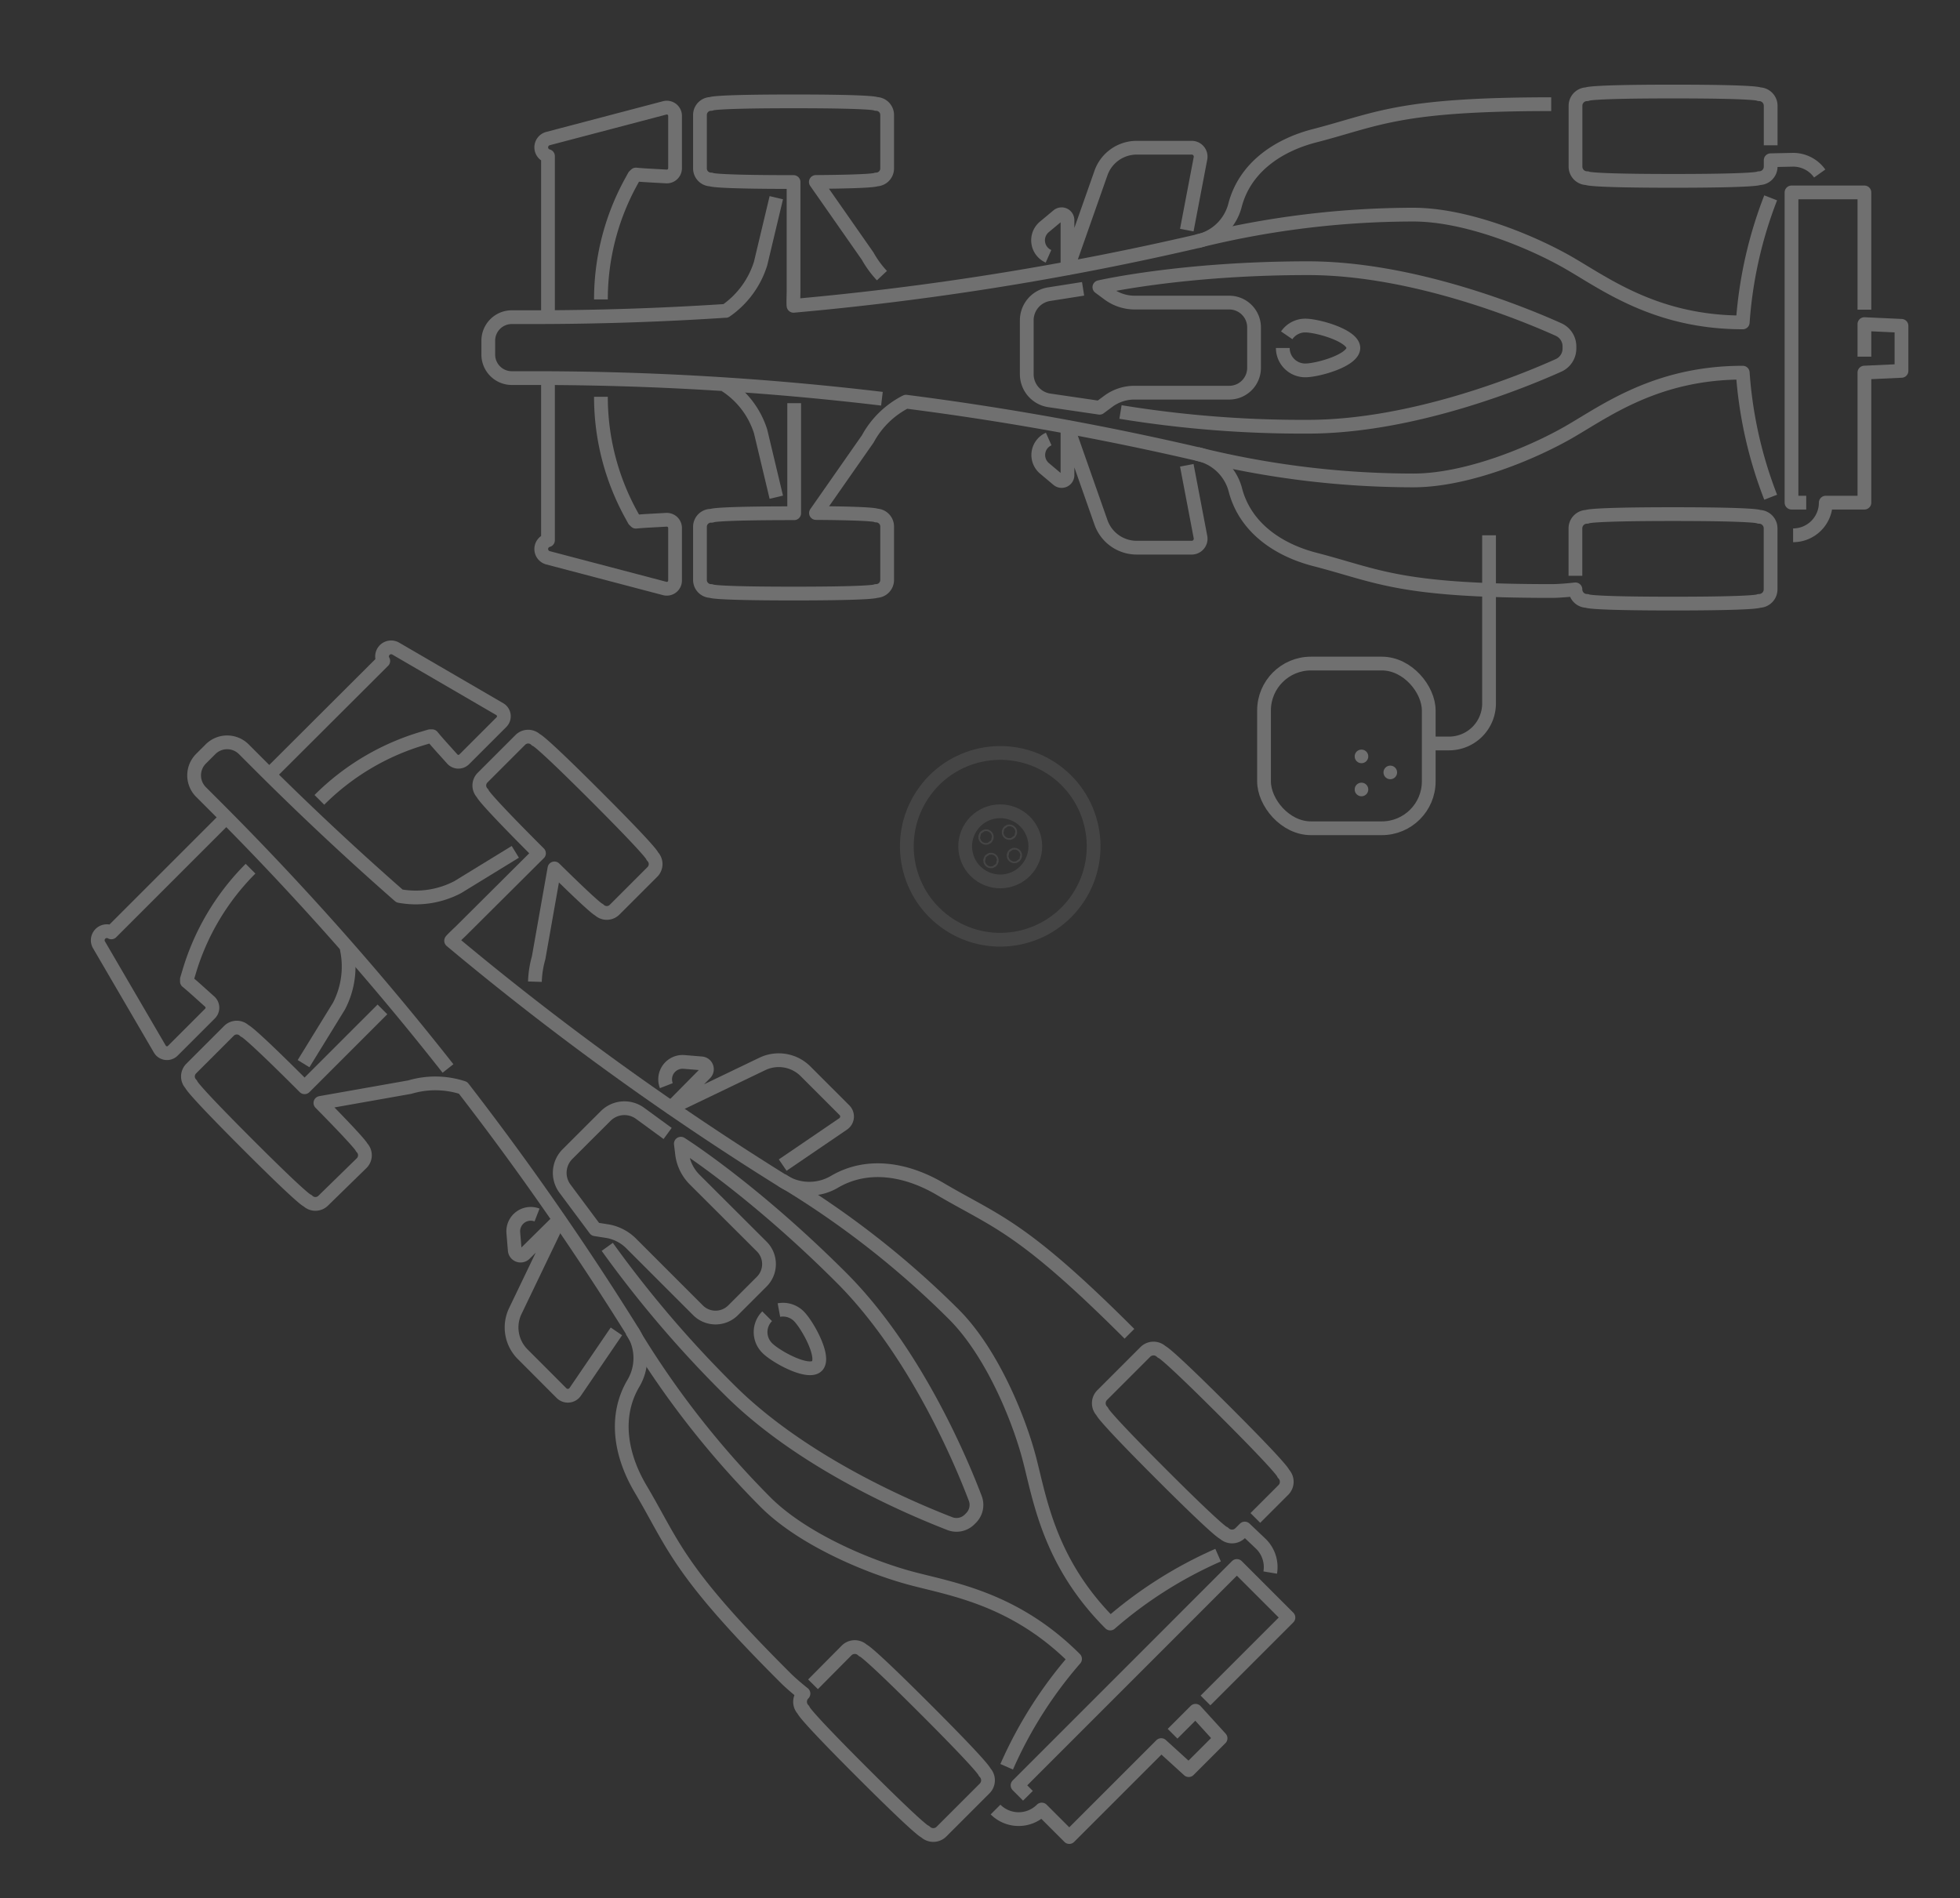 <svg id="Layer_1" data-name="Layer 1" xmlns="http://www.w3.org/2000/svg" viewBox="0 0 285 276">
  <rect x="0" y="0" width="285" height="276" fill="#333333" stroke="none"/>
  <title>paddock_cars</title>
  <g style="opacity: 0.3">
    <g>
      <path d="M87.38,57.7h0a35.49,35.49,0,0,0,4.33,17l.51.93.24.23q1-.09,1.94-.14l2.51-.14a1.2,1.2,0,0,1,1.25,1.2v7.64a1.2,1.2,0,0,1-1.48,1.16l-17-4.47a1.32,1.32,0,0,1,0-2.55V54.95" style="fill: none;stroke: #fff;stroke-linejoin: round;stroke-width: 2px"/>
      <path d="M87.38,43.54h0a35.49,35.49,0,0,1,4.33-17l.51-.93.24-.23q1,.09,1.94.14l2.51.14a1.2,1.2,0,0,0,1.25-1.2V16.84a1.2,1.2,0,0,0-1.48-1.16l-17,4.47a1.32,1.32,0,0,0,0,2.55V46.3" style="fill: none;stroke: #fff;stroke-linejoin: round;stroke-width: 2px"/>
      <path d="M257.47,72.3a61.7,61.7,0,0,1-4.06-18.11h0c-12.48,0-19.88,5.52-25.19,8.59s-14.89,7.08-22.71,7.08A130.88,130.88,0,0,1,174.05,66" style="fill: none;stroke: #fff;stroke-linejoin: round;stroke-width: 2px"/>
      <g>
        <path d="M112.88,72.3l-2.28-9.56a12.43,12.43,0,0,0-5-6.64L105.4,56" style="fill: none;stroke: #fff;stroke-linejoin: round;stroke-width: 2px"/>
        <path d="M229.08,83.73v-6.9a1.68,1.68,0,0,1,1.68-1.68s.07-.39,12.51-.39,12.51.39,12.51.39a1.68,1.68,0,0,1,1.68,1.68V85.7a1.68,1.68,0,0,1-1.68,1.68s0,.39-12.51.39-12.51-.39-12.51-.39a1.68,1.68,0,0,1-1.68-1.68s-2,.24-3.47.24c-22.32,0-25.16-2.2-34.41-4.59-5.43-1.4-10.16-4.69-11.57-10.12h0A7.18,7.18,0,0,0,174.05,66a427.36,427.36,0,0,0-42.31-7.59h0a13,13,0,0,0-5.55,5.4l-7.54,10.79c8.73.06,8.78.36,8.78.36A1.61,1.61,0,0,1,129,76.56v7.77a1.61,1.61,0,0,1-1.61,1.61s0,.37-12,.37-12-.37-12-.37a1.61,1.61,0,0,1-1.61-1.61V76.56A1.61,1.61,0,0,1,103.48,75s.06-.37,12-.37v-16" style="fill: none;stroke: #fff;stroke-linejoin: round;stroke-width: 2px"/>
      </g>
      <g>
        <path d="M112.88,28.75l-2.28,9.56a13.11,13.11,0,0,1-5.07,6.9h-.13q-13.91.91-27.87.91H74.42A3.42,3.42,0,0,0,71,49.56v2a3.42,3.42,0,0,0,3.42,3.42h3.12a427.36,427.36,0,0,1,50.7,3" style="fill: none;stroke: #fff;stroke-linejoin: round;stroke-width: 2px"/>
        <path d="M128.24,40.08a14.36,14.36,0,0,1-2.07-2.83l-7.54-10.79c8.73-.06,8.78-.36,8.78-.36A1.61,1.61,0,0,0,129,24.49V16.72a1.61,1.61,0,0,0-1.61-1.61s0-.37-12-.37-12,.37-12,.37a1.61,1.61,0,0,0-1.61,1.61v7.77a1.61,1.61,0,0,0,1.61,1.61s.06.37,12,.37v16s-.06,2,0,2a426.78,426.78,0,0,0,58.61-9.36,7.18,7.18,0,0,0,5.58-5.25h0c1.41-5.43,6.14-8.72,11.57-10.12,9.25-2.39,12.09-4.59,34.41-4.59" style="fill: none;stroke: #fff;stroke-linejoin: round;stroke-width: 2px"/>
      </g>
      <path d="M172.57,33.46l2-10.49a1.3,1.3,0,0,0-1.28-1.49h-8a5.51,5.51,0,0,0-5.2,3.68L155.22,39l0-7a.85.85,0,0,0-1.39-.65L151.85,33a2.54,2.54,0,0,0,.61,4.27h0" style="fill: none;stroke: #fff;stroke-linejoin: round;stroke-width: 2px"/>
      <path d="M172.57,67.66l2,10.49a1.3,1.3,0,0,1-1.28,1.49h-8a5.51,5.51,0,0,1-5.2-3.68l-4.87-13.86,0,7a.85.85,0,0,1-1.39.65l-1.95-1.64a2.54,2.54,0,0,1,.61-4.27h0" style="fill: none;stroke: #fff;stroke-linejoin: round;stroke-width: 2px"/>
      <polyline points="271.1 45.03 271.1 27.98 260.5 27.98 260.5 46.89 260.5 50.45 260.5 73.09 262.64 73.09" style="fill: none;stroke: #fff;stroke-linejoin: round;stroke-width: 2px"/>
      <path d="M260.73,77.84a4.75,4.75,0,0,0,4.75-4.75h5.62V54.18l5.39-.25V47.38l-5.39-.25v4.73" style="fill: none;stroke: #fff;stroke-linejoin: round;stroke-width: 2px"/>
      <path d="M174.05,35.09a130.88,130.88,0,0,1,31.46-3.88c7.81,0,17.39,4,22.71,7.08s12.72,8.59,25.19,8.59h0a61.7,61.7,0,0,1,4.06-18.11" style="fill: none;stroke: #fff;stroke-linejoin: round;stroke-width: 2px"/>
      <path d="M187.1,48.76a3.26,3.26,0,0,1,2.69-1.42c1.8,0,7,1.46,7,3.26s-5.18,3.26-7,3.26a3.26,3.26,0,0,1-3.26-3.26" style="fill: none;stroke: #fff;stroke-linejoin: round;stroke-width: 2px"/>
      <path d="M157.49,42l-4.9.77a3.85,3.85,0,0,0-3.29,3.81v7.83a3.85,3.85,0,0,0,3.29,3.81l7.3,1.07,1.35-1A6.41,6.41,0,0,1,165,57.1h13.74a3.61,3.61,0,0,0,3.61-3.61V47.59A3.61,3.61,0,0,0,178.78,44H165a6.41,6.41,0,0,1-3.79-1.24l-1.35-1S171.79,39,190.2,39c15.3,0,31.42,6.66,36.43,8.92a2.68,2.68,0,0,1,1.58,2.45h0v.31h0a2.68,2.68,0,0,1-1.58,2.45c-5,2.25-21.14,8.92-36.43,8.92a164,164,0,0,1-27.27-2.14" style="fill: none;stroke: #fff;stroke-linejoin: round;stroke-width: 2px"/>
      <path d="M264.6,25.23a4.74,4.74,0,0,0-3.87-2l-3.26.07v.93a1.68,1.68,0,0,1-1.68,1.68s-.07.39-12.51.39-12.51-.39-12.51-.39a1.68,1.68,0,0,1-1.68-1.68V15.38a1.68,1.68,0,0,1,1.68-1.68s0-.39,12.51-.39,12.51.39,12.51.39a1.68,1.68,0,0,1,1.68,1.68v5.75" style="fill: none;stroke: #fff;stroke-linejoin: round;stroke-width: 2px"/>
    </g>
    <g style="opacity: 0.3">
      <g>
        <circle cx="145.44" cy="123.07" r="13.58" transform="translate(-37.07 177.73) rotate(-56.91)" style="fill: none;stroke: #fff;stroke-linejoin: round;stroke-width: 2px"/>
        <circle cx="145.44" cy="123.07" r="5.1" transform="translate(-37.07 177.73) rotate(-56.91)" style="fill: none;stroke: #fff;stroke-linejoin: round;stroke-width: 2px"/>
        <g>
          <circle cx="146.78" cy="121.01" r="0.12" transform="translate(-34.74 177.92) rotate(-56.91)" style="fill: none;stroke: #fff;stroke-linejoin: round;stroke-width: 2px"/>
          <circle cx="144.1" cy="125.13" r="0.12" transform="translate(-39.41 177.54) rotate(-56.91)" style="fill: none;stroke: #fff;stroke-linejoin: round;stroke-width: 2px"/>
        </g>
        <g>
          <circle cx="147.5" cy="124.41" r="0.12" transform="translate(-37.26 180.06) rotate(-56.91)" style="fill: none;stroke: #fff;stroke-linejoin: round;stroke-width: 2px"/>
          <circle cx="143.38" cy="121.72" r="0.12" transform="translate(-36.88 175.39) rotate(-56.91)" style="fill: none;stroke: #fff;stroke-linejoin: round;stroke-width: 2px"/>
        </g>
      </g>
    </g>
    <rect x="183.8" y="96.49" width="23.95" height="23.95" rx="6.82" ry="6.82" style="fill: none;stroke: #fff;stroke-linejoin: round;stroke-width: 2px"/>
    <path d="M207.36,108.11h3.34a5.82,5.82,0,0,0,5.82-5.82V77.84" style="fill: none;stroke: #fff;stroke-linejoin: round;stroke-width: 2px"/>
    <g>
      <circle cx="197.97" cy="114.8" r="0.99" style="fill: #fff"/>
      <circle cx="202.16" cy="112.32" r="0.99" style="fill: #fff"/>
      <circle cx="197.97" cy="109.99" r="0.99" style="fill: #fff"/>
    </g>
    <g>
      <path d="M36.43,126.32h0a35.49,35.49,0,0,0-8.95,15.07l-.3,1v.33q.75.62,1.47,1.27l1.87,1.68a1.2,1.2,0,0,1,0,1.73l-5.4,5.4a1.2,1.2,0,0,1-1.87-.23l-8.85-15.17a1.32,1.32,0,0,1,1.79-1.82l16.69-16.69" style="fill: none;stroke: #fff;stroke-linejoin: round;stroke-width: 2px"/>
      <path d="M46.44,116.31h0a35.49,35.49,0,0,1,15.07-8.95l1-.3h.33q.62.75,1.27,1.47l1.68,1.87a1.2,1.2,0,0,0,1.73,0l5.4-5.4a1.2,1.2,0,0,0-.23-1.87L57.55,94.32a1.32,1.32,0,0,0-1.82,1.79L39,112.8" style="fill: none;stroke: #fff;stroke-linejoin: round;stroke-width: 2px"/>
      <path d="M146.38,256.91a61.7,61.7,0,0,1,9.94-15.68h0c-8.82-8.82-18-10.16-23.89-11.74s-15.54-5.52-21.06-11a130.88,130.88,0,0,1-19.51-25" style="fill: none;stroke: #fff;stroke-linejoin: round;stroke-width: 2px"/>
      <g>
        <path d="M44.14,154.67l5.15-8.37a12.43,12.43,0,0,0,1.15-8.25l0-.22" style="fill: none;stroke: #fff;stroke-linejoin: round;stroke-width: 2px"/>
        <path d="M118.22,244.92,123.1,240a1.68,1.68,0,0,1,2.38,0s.32-.23,9.12,8.57,8.57,9.12,8.57,9.12a1.68,1.68,0,0,1,0,2.38l-.51.51-5.25,5.25-.51.51a1.68,1.68,0,0,1-2.38,0s-.27.27-9.12-8.57-8.57-9.12-8.57-9.12a1.68,1.68,0,0,1,0-2.38s-1.6-1.26-2.62-2.29C98.43,228.25,98,224.69,93.12,216.46c-2.85-4.83-3.87-10.5-1-15.34h0a7.18,7.18,0,0,0-.24-7.66,427.36,427.36,0,0,0-24.55-35.28l0,0a13,13,0,0,0-7.74-.1l-13,2.3c6.13,6.22,6,6.47,6,6.47a1.61,1.61,0,0,1,0,2.28L47,174.59a1.61,1.61,0,0,1-2.28,0s-.26.26-8.72-8.2-8.2-8.72-8.2-8.72a1.61,1.61,0,0,1,0-2.28l5.49-5.49a1.61,1.61,0,0,1,2.28,0s.31-.22,8.72,8.2l11.32-11.32" style="fill: none;stroke: #fff;stroke-linejoin: round;stroke-width: 2px"/>
      </g>
      <g>
        <path d="M74.93,123.87,66.56,129a13.11,13.11,0,0,1-8.46,1.29l-.1-.08q-10.48-9.19-20.35-19.06l-2.2-2.2a3.42,3.42,0,0,0-4.84,0l-.65.65-.08.08-.65.65a3.42,3.42,0,0,0,0,4.84l2.2,2.2a427.36,427.36,0,0,1,33.71,38" style="fill: none;stroke: #fff;stroke-linejoin: round;stroke-width: 2px"/>
        <path d="M77.78,142.75a14.36,14.36,0,0,1,.54-3.47l2.3-13c6.22,6.13,6.47,6,6.47,6a1.61,1.61,0,0,0,2.28,0l5.49-5.49a1.61,1.61,0,0,0,0-2.28s.26-.26-8.2-8.72-8.72-8.2-8.72-8.2a1.61,1.61,0,0,0-2.28,0l-5.49,5.49a1.61,1.61,0,0,0,0,2.28s-.22.31,8.2,8.72L67,135.4s-1.44,1.36-1.4,1.4a426.78,426.78,0,0,0,48.06,34.82,7.18,7.18,0,0,0,7.66.24h0c4.84-2.85,10.5-1.83,15.34,1,8.23,4.85,11.79,5.31,27.57,21.09" style="fill: none;stroke: #fff;stroke-linejoin: round;stroke-width: 2px"/>
      </g>
      <path d="M113.81,169.42l8.81-6a1.3,1.3,0,0,0,.15-2l-5.64-5.64a5.51,5.51,0,0,0-6.28-1.07l-13.24,6.36,4.94-5a.85.85,0,0,0-.53-1.44l-2.54-.21a2.54,2.54,0,0,0-2.59,3.45h0" style="fill: none;stroke: #fff;stroke-linejoin: round;stroke-width: 2px"/>
      <path d="M89.63,193.6l-6,8.81a1.3,1.3,0,0,1-2,.15L76,196.92a5.51,5.51,0,0,1-1.07-6.28l6.36-13.24-5,4.94a.85.85,0,0,1-1.44-.53l-.21-2.54a2.54,2.54,0,0,1,3.45-2.59h0" style="fill: none;stroke: #fff;stroke-linejoin: round;stroke-width: 2px"/>
      <polyline points="175.29 247.27 187.35 235.21 179.85 227.71 166.49 241.08 163.97 243.6 147.96 259.61 149.47 261.13" style="fill: none;stroke: #fff;stroke-linejoin: round;stroke-width: 2px"/>
      <path d="M144.76,263.13a4.75,4.75,0,0,0,6.72,0l4,4,13.37-13.37,4,3.64,4.63-4.63-3.64-4-3.34,3.34" style="fill: none;stroke: #fff;stroke-linejoin: round;stroke-width: 2px"/>
      <path d="M113.7,171.62a130.88,130.88,0,0,1,25,19.51c5.52,5.52,9.46,15.13,11,21.06s2.92,15.07,11.74,23.89h0a61.7,61.7,0,0,1,15.68-9.94" style="fill: none;stroke: #fff;stroke-linejoin: round;stroke-width: 2px"/>
      <path d="M113.26,190.5a3.26,3.26,0,0,1,2.9.9c1.27,1.27,3.9,6,2.63,7.24s-6-1.36-7.24-2.63a3.26,3.26,0,0,1,0-4.61" style="fill: none;stroke: #fff;stroke-linejoin: round;stroke-width: 2px"/>
      <path d="M97.08,164.82l-4-2.92a3.85,3.85,0,0,0-5,.37L85.34,165l-.12.12-2.71,2.71a3.85,3.85,0,0,0-.37,5l4.41,5.92,1.66.26a6.41,6.41,0,0,1,3.56,1.8l9.72,9.72a3.61,3.61,0,0,0,5.11,0l.62-.62,1.42-1.42,2.12-2.12a3.61,3.61,0,0,0,0-5.11L101,171.52a6.41,6.41,0,0,1-1.8-3.56L99,166.31s10.35,6.49,23.36,19.5c10.82,10.82,17.5,26.93,19.45,32.07a2.68,2.68,0,0,1-.61,2.85h0l-.22.22h0a2.68,2.68,0,0,1-2.85.61c-5.14-2-21.25-8.64-32.07-19.45a164,164,0,0,1-17.76-20.8" style="fill: none;stroke: #fff;stroke-linejoin: round;stroke-width: 2px"/>
      <path d="M184.7,228.67a4.74,4.74,0,0,0-1.33-4.15L181,222.27l-.66.66a1.68,1.68,0,0,1-2.38,0s-.32.23-9.12-8.57-8.57-9.12-8.57-9.12a1.68,1.68,0,0,1,0-2.38l6.27-6.27a1.68,1.68,0,0,1,2.38,0s.27-.27,9.12,8.57,8.57,9.12,8.57,9.12a1.68,1.68,0,0,1,0,2.38l-4.07,4.07" style="fill: none;stroke: #fff;stroke-linejoin: round;stroke-width: 2px"/>
    </g>
  </g>
</svg>
